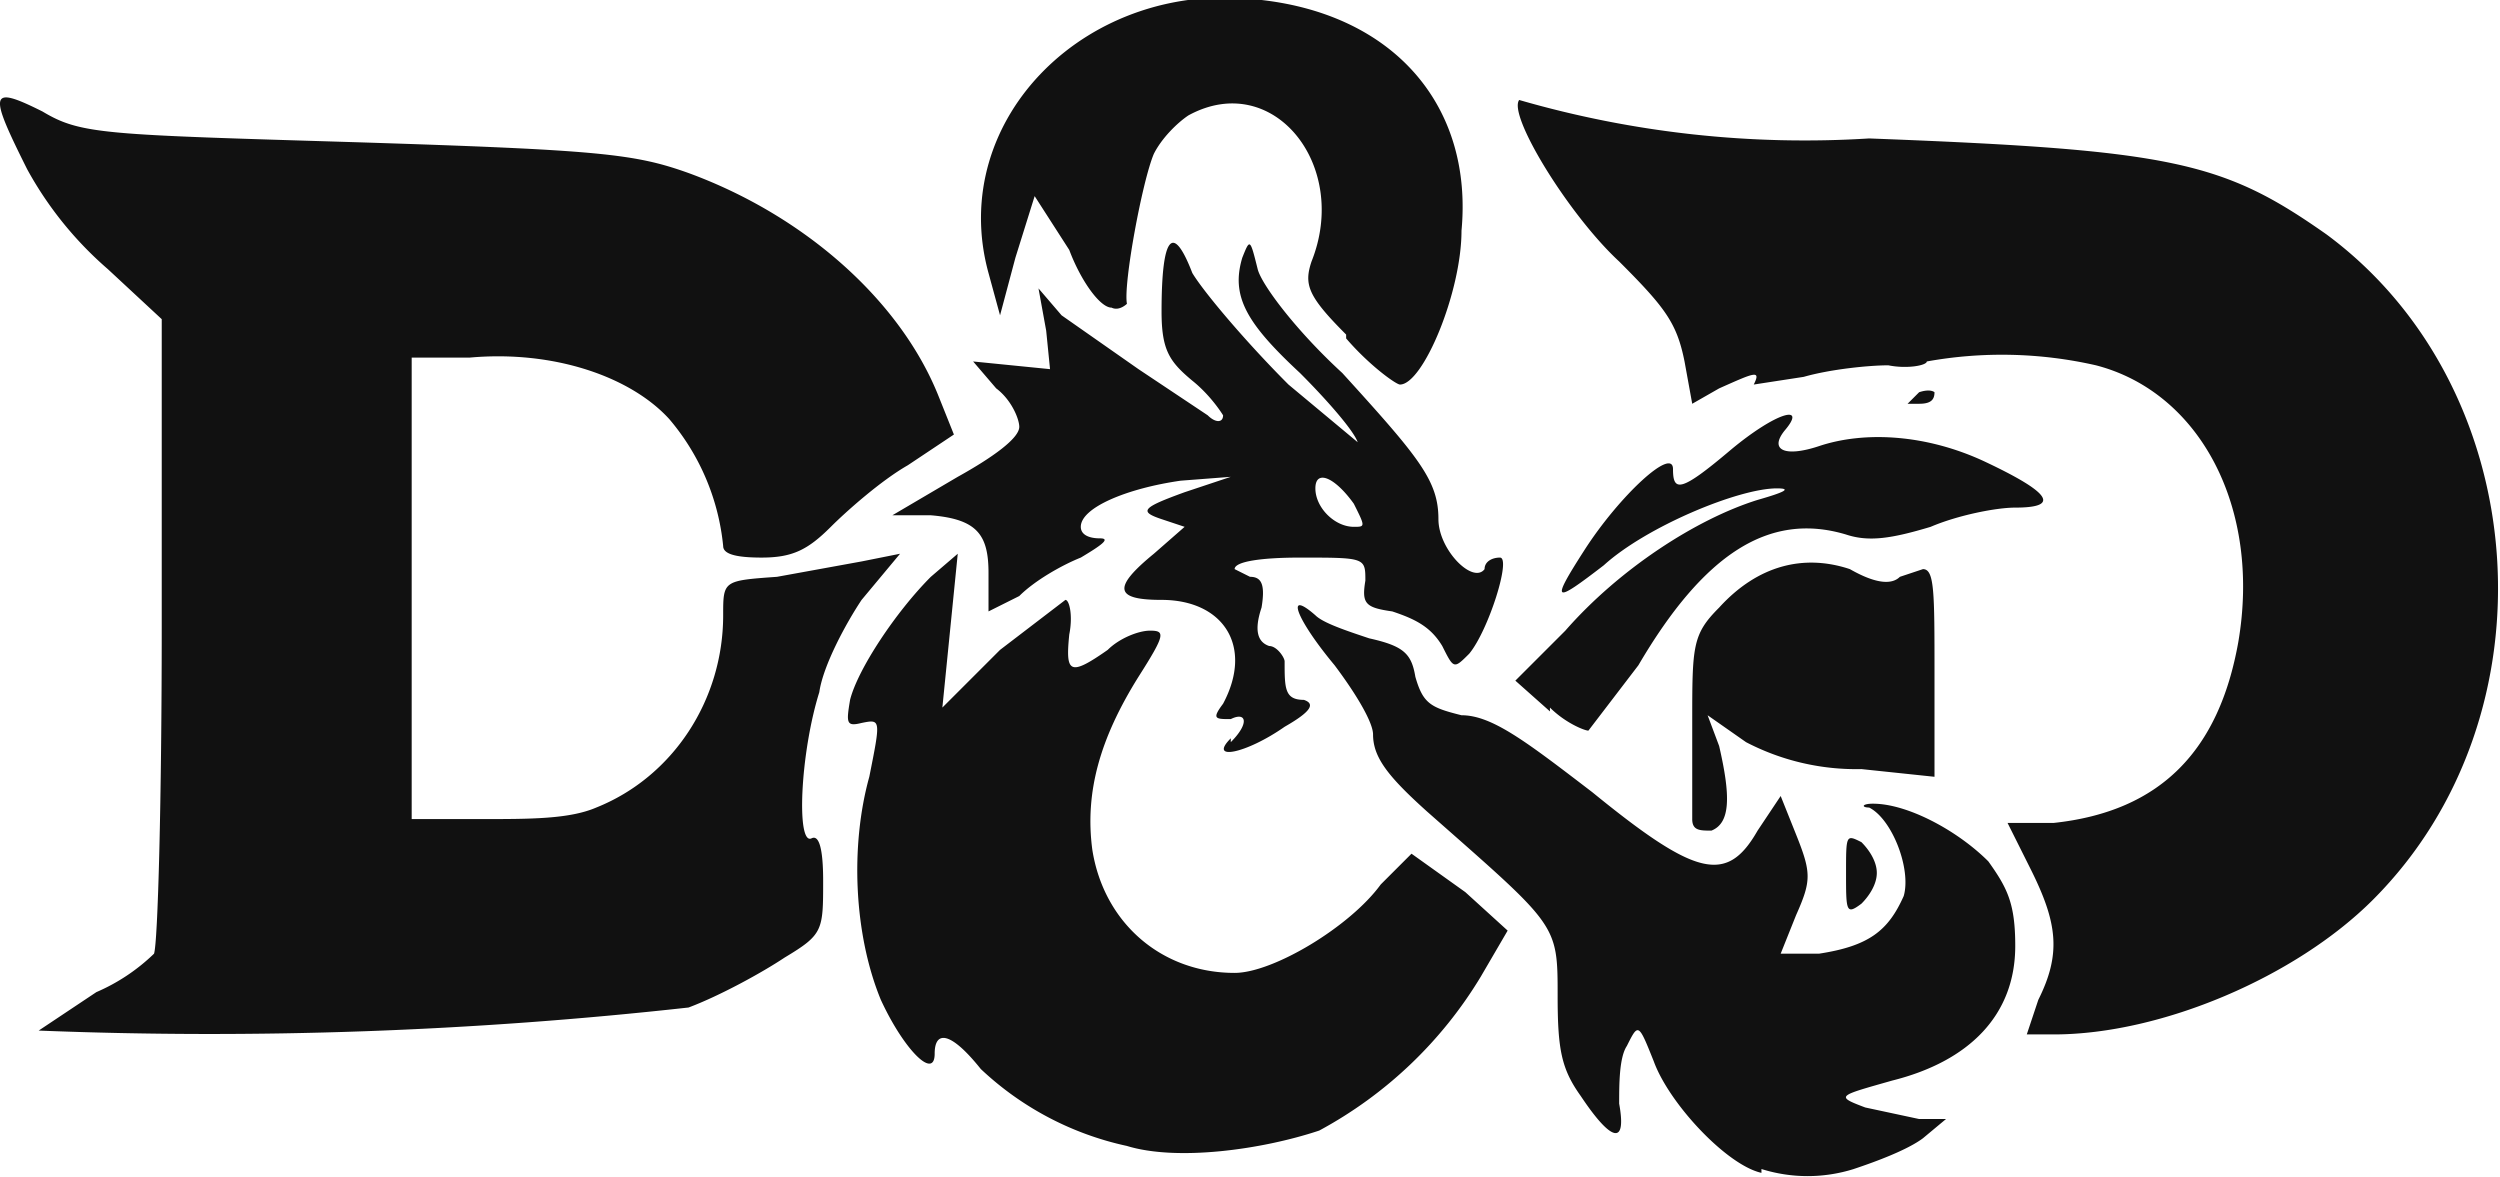 <svg xmlns="http://www.w3.org/2000/svg" width="245.6" height="115.6" viewBox="0 0 65 30.6"><path d="M45.8 30.5c-.9-.2-2.4-1.8-2.8-2.9-.4-1-.4-1-.7-.4-.2.3-.2 1-.2 1.5.2 1.1-.2 1-1-.2-.5-.7-.6-1.2-.6-2.6 0-1.9 0-1.8-3.4-4.8-1-.9-1.4-1.4-1.4-2 0-.3-.4-1-1-1.8-1-1.2-1.3-2-.5-1.3.2.2.8.4 1.4.6.9.2 1.1.4 1.2 1 .2.7.4.8 1.2 1 .8 0 1.7.7 3.4 2 2.7 2.2 3.5 2.4 4.3 1l.6-.9.4 1c.4 1 .4 1.2 0 2.1l-.4 1h1c1.3-.2 1.8-.6 2.2-1.5.2-.7-.3-2-.9-2.3-.2 0-.2-.1.1-.1.9 0 2.2.7 3 1.5.5.7.7 1.1.7 2.2 0 1.8-1.2 3-3.2 3.5-1.4.4-1.5.4-.7.7l1.4.3h.7l-.6.5c-.4.3-1.2.6-1.8.8a4 4 0 01-2.4 0zm-16.5-.7a8 8 0 01-3.8-2c-.8-1-1.2-1-1.2-.4 0 .7-.8-.1-1.4-1.4-.7-1.7-.8-4-.3-5.8.3-1.5.3-1.5-.2-1.4-.4.1-.4 0-.3-.6.2-.8 1.2-2.3 2.1-3.2l.7-.6-.2 2-.2 2 1.5-1.5 1.7-1.3c.1 0 .2.4.1.9-.1 1 0 1.1 1 .4.3-.3.8-.5 1.1-.5.4 0 .4.1-.3 1.2-1 1.6-1.4 3-1.2 4.5.3 1.9 1.8 3.2 3.7 3.2 1 0 3-1.2 3.8-2.3l.8-.8 1.4 1 1.1 1-.7 1.2a11 11 0 01-4.2 4c-1.5.5-3.7.8-5 .4zM1 26.8l1.5-1A5 5 0 004 24.8c.1-.3.2-4 .2-8.5v-8L2.8 7A9.4 9.4 0 01.7 4.4c-1-2-1-2.2.4-1.5 1 .6 1.6.6 8.2.8 6.3.2 7.2.3 8.6.8 3 1.1 5.5 3.3 6.5 5.8l.4 1-1.2.8c-.7.4-1.6 1.2-2 1.6-.6.6-1 .8-1.8.8-.7 0-1-.1-1-.3a6 6 0 00-1.4-3.3c-1-1.1-3-1.8-5.2-1.6h-1.5v12h1.8c1.3 0 2.3 0 3-.3 2-.8 3.3-2.8 3.3-5 0-.9 0-.9 1.4-1l2.2-.4 1-.2-1 1.2c-.4.6-1 1.7-1.1 2.4-.5 1.6-.6 4-.2 3.8.2-.1.3.3.3 1.1 0 1.3 0 1.4-1 2-.6.4-1.7 1-2.5 1.3a112.6 112.6 0 01-16.9.6zm52-.8c.6-1.2.5-2-.2-3.4l-.6-1.2h1.2c2.8-.3 4.3-1.9 4.8-4.7.6-3.5-1-6.5-3.7-7.2a11 11 0 00-4.4-.1c0 .1-.5.2-1 .1-.5 0-1.5.1-2.2.3l-1.3.2c.2-.4 0-.3-.9.1l-.7.4-.2-1.1c-.2-1-.5-1.4-1.7-2.6-1.3-1.2-2.9-3.8-2.6-4.2a26.7 26.7 0 009.1 1c7.9.3 9.2.6 11.9 2.5 5.4 4 6 12.5 1.2 17.3-2 2-5.5 3.5-8.3 3.5h-.7zM48 22.7c0-1 0-1 .4-.8.2.2.4.5.4.8 0 .3-.2.6-.4.8-.4.3-.4.2-.4-.8zm-4-1.4v-2.5c0-2 0-2.3.7-3 1-1.1 2.2-1.4 3.4-1 .7.4 1.1.4 1.3.2l.6-.2c.3 0 .3.6.3 2.7v2.7l-1.9-.2a6.2 6.2 0 01-3-.7l-1-.7.3.8c.3 1.3.3 2-.2 2.2-.3 0-.5 0-.5-.3zm-12-2c.5-.5.4-.8 0-.6-.4 0-.5 0-.2-.4.8-1.5 0-2.7-1.6-2.7-1.2 0-1.3-.3-.2-1.2l.8-.7-.6-.2c-.6-.2-.5-.3.6-.7l1.2-.4-1.3.1c-1.4.2-2.6.7-2.6 1.2 0 .2.2.3.5.3s0 .2-.5.5c-.5.2-1.2.6-1.6 1l-.8.4v-1c0-1-.3-1.4-1.5-1.5h-1l1.7-1c.9-.5 1.6-1 1.6-1.3 0-.2-.2-.7-.6-1l-.6-.7 1 .1 1 .1-.1-1-.2-1.1.6.7 2 1.4 1.8 1.2c.2.2.4.2.4 0 0 0-.3-.5-.8-.9-.6-.5-.8-.8-.8-1.8 0-2 .3-2.3.8-1 .3.5 1.4 1.8 2.5 2.9l1.8 1.5c-.1-.3-.8-1.1-1.5-1.8-1.4-1.3-1.8-2-1.5-3 .2-.5.2-.5.4.3.1.4 1 1.6 2.2 2.7 2 2.2 2.5 2.8 2.5 3.8 0 .8.9 1.7 1.2 1.3 0-.2.2-.3.4-.3.3 0-.3 1.9-.8 2.5-.4.4-.4.4-.7-.2-.3-.5-.7-.7-1.3-.9-.7-.1-.8-.2-.7-.8 0-.6 0-.6-1.7-.6-1 0-1.7.1-1.7.3l.4.2c.3 0 .4.2.3.8-.2.6-.1.9.2 1 .2 0 .4.3.4.4 0 .7 0 1 .5 1 .3.1.2.3-.5.7-1 .7-2 .9-1.4.3zm3.2-6.2c-.5-.7-1-.9-1-.4s.5 1 1 1c.3 0 .3 0 0-.6zm5.1 5.4l-.9-.8 1.3-1.3c1.4-1.6 3.4-2.9 5-3.4.7-.2.9-.3.5-.3-1 0-3.4 1-4.5 2-1.3 1-1.4 1-.5-.4.9-1.4 2.3-2.7 2.3-2.1 0 .6.2.6 1.5-.5 1.2-1 2-1.2 1.4-.5-.4.5 0 .7.9.4 1.2-.4 2.8-.3 4.3.4 1.7.8 2 1.2.8 1.2-.5 0-1.5.2-2.2.5-1 .3-1.6.4-2.2.2-2-.6-3.7.5-5.4 3.4L41.3 19c-.1 0-.6-.2-1-.6zm9.3-8l.3-.3c.3-.1.4 0 .4 0 0 .2-.1.3-.4.3h-.3zM35 8.7c-1-1-1.1-1.3-.9-1.9 1-2.5-1-5-3.2-3.8-.3.2-.7.6-.9 1-.3.7-.8 3.4-.7 3.9 0 0-.2.2-.4.1-.3 0-.8-.7-1.1-1.5l-.9-1.4-.5 1.6-.4 1.5-.3-1.1c-1.1-4 2.6-7.7 7.1-7.1 3.5.4 5.5 2.8 5.2 6C38 7.6 37 10 36.4 10c-.1 0-.8-.5-1.4-1.2z" fill="#111"/></svg>

